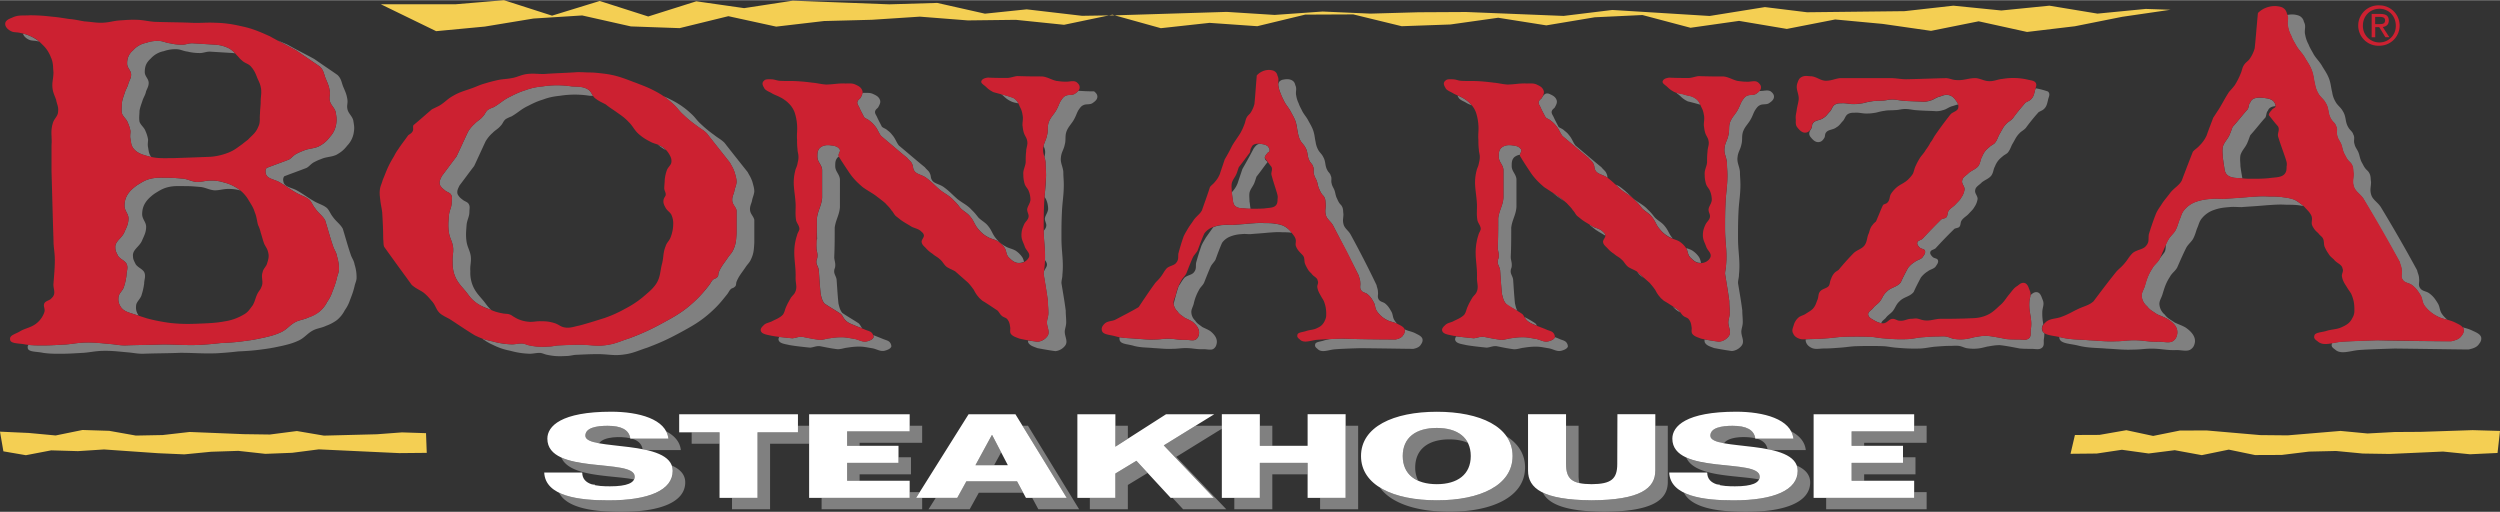 <svg xmlns="http://www.w3.org/2000/svg" width="2500" height="512" viewBox="0 0 47.885 9.799"><rect x="0" y="0" width="47.885" height="9.799" fill="#333333" stroke="none"/><path d="M4.021.985c-.076 0-.126.027-.189.027-.101 0-.151-.009-.24-.027C3.517.976 3.479.949 3.403.94a.656.656 0 0 0-.264.036.448.448 0 0 0-.252.143.307.307 0 0 0-.114.259c0 .081.075.125.075.206 0 .062-.025.099-.05.161-.012.063-.037.099-.063.161-.025.08-.05.134-.063.215 0 .071-.013.125 0 .206.025.072.088.107.114.179a.63.63 0 0 1 .05.161c0 .054-.012.099 0 .152.013.07.014.123.061.184.141.03.253.023.421.023l.718-.027c.151-.018.24-.036.366-.089.101-.045.151-.09.239-.152.05-.045.101-.072.139-.116.075-.072.125-.117.163-.206.05-.099.025-.162.037-.26 0-.089.013-.143.013-.232 0-.107.025-.179 0-.286-.013-.063-.038-.108-.063-.162a.614.614 0 0 0-.138-.241c-.051-.045-.114-.054-.164-.108-.051-.053-.103-.104-.126-.13l-.041-.005-.44-.027zM20.005 3.004c.009-.044.021-.084.009-.137a.208.208 0 0 0-.026-.071l-.005.028c-.012.069.005.122.022.18zM10.729 1.832a1.195 1.195 0 0 0-.326.072 1.59 1.59 0 0 0-.29.123c-.136.064-.19.129-.316.201a.744.744 0 0 0-.108.05c-.055.043-.055.087-.1.13-.046.057-.109.085-.154.135a.61.61 0 0 0-.136.166c-.09.194-.172.374-.217.468-.1.129-.199.266-.281.374-.027.057-.054.1-.036.165.018.043.054.072.09.101.036.036.091.043.118.079.036.05.018.101.018.158 0 .094-.045.151-.054.252-.009.122-.018.201 0 .323.018.115.072.18.082.295.008.1-.019.165-.01.265 0 .122.009.202.063.316.055.109.118.167.2.267.045.057.072.1.126.151l.015.012a.79.79 0 0 0 .198.06c.054.015.1.007.145.021.045.015.063.036.091.051.09.05.153.079.262.093.1.015.163-.014.263-.007.099 0 .163.007.253.036.072.022.108.065.181.08.109.021.19-.015.299-.036.163-.043.344-.101.479-.144a2.4 2.4 0 0 0 .398-.18c.154-.087.253-.145.371-.252.09-.079.154-.129.217-.223.082-.13.073-.23.109-.374.036-.129.018-.216.072-.346.018-.064.063-.093.09-.158a.716.716 0 0 0 .055-.273.394.394 0 0 0-.036-.172c-.027-.051-.082-.079-.109-.129-.036-.065-.054-.108-.036-.172.009-.029.027-.044.036-.072.009-.051-.027-.086-.027-.129 0-.065.009-.108.009-.166a.757.757 0 0 1 .045-.194c.027-.058.073-.086.082-.136.009-.065-.009-.108-.045-.166a.375.375 0 0 0-.055-.074.87.87 0 0 1-.155-.103c-.041-.016-.081-.026-.125-.046a.984.984 0 0 1-.244-.158c-.09-.079-.109-.151-.199-.237-.082-.086-.154-.13-.253-.202-.072-.05-.118-.079-.181-.129-.082-.043-.136-.064-.208-.122a.156.156 0 0 0-.104-.043 1.795 1.795 0 0 0-.562-.001zM19.991 4.377l.001.04c.021-.027.043-.052.049-.09.009-.05-.027-.086-.027-.144.009-.065.054-.108.063-.18a.45.45 0 0 0-.036-.179c-.008-.02-.021-.037-.033-.055a3.101 3.101 0 0 0-.008.112c-.009.187-.009.302-.009.496zM15.644 4.519l-.005.08c.005-.011.011-.021.013-.034a.164.164 0 0 0-.008-.046zM4.108 3.642c-.1-.01-.151-.045-.252-.063-.113-.01-.188-.018-.302-.018-.126 0-.214-.009-.328.018s-.176.071-.264.125c-.164.116-.239.233-.239.394 0 .098.076.151.076.241 0 .107-.038.17-.076.26-.05.125-.189.179-.176.304 0 .062.025.099.05.152.038.063.126.09.164.152.038.081 0 .144 0 .224a1.264 1.264 0 0 1-.051.222c-.025.073-.088.117-.101.18a.262.262 0 0 0 .048.21l.156.05c.164.044.277.063.454.089.253.027.403.019.643.009a2.74 2.74 0 0 0 .466-.054.971.971 0 0 0 .277-.107c.101-.054.126-.107.189-.188.051-.09.051-.152.101-.241.025-.045.051-.063.063-.107.05-.099-.013-.179.025-.287.013-.071.076-.107.088-.178.025-.081.038-.135.013-.215-.013-.062-.051-.098-.076-.161-.025-.071-.037-.125-.063-.205a.637.637 0 0 0-.051-.144c-.025-.089-.025-.152-.062-.241-.026-.089-.063-.143-.113-.224a.77.77 0 0 0-.163-.195.758.758 0 0 0-.23-.03c-.102 0-.165.028-.266.028zM33.65 8.398h-.029l-.002-.008c-.182-.041-.51-.035-.597.097.223.041.55.058.834.113-.019-.101-.088-.168-.206-.202zM24.068 3.378c-.018.05-.027.086-.045.129-.027.064-.072.108-.09.179-.009.065 0 .108 0 .166.009.051.009.08.018.13l.002.014c.03 0 .129 0 .265-.006.09-.015.181-.007.226-.065.027-.036.027-.072.027-.115.009-.044 0-.072-.009-.108-.036-.122-.082-.251-.108-.359-.009-.05.027-.093 0-.151-.009-.029-.036-.043-.054-.072a.11.11 0 0 0-.021-.022l-.002.008c-.055.063-.127.171-.209.272zM23.706 3.507c.037-.115.073-.216.091-.273.1-.172.163-.302.217-.395l.068-.09c-.052.004-.094.023-.109.069-.027.036-.018.064-.036.107-.055.065-.127.173-.208.273-.018.05-.027.086-.045.129-.027.065-.072.108-.09.18-.009.064 0 .108 0 .166l.001.005c.004-.004.009-.008.012-.013a.503.503 0 0 0 .099-.158zM19.304 8.905l-.128-.245-.134.245zM12.103 8.398h-.029l-.002-.008c-.182-.041-.51-.035-.597.097.223.041.551.058.834.113-.019-.101-.088-.168-.206-.202zM22.874 5.204c.027-.107.054-.237.081-.338.019-.058.036-.101.055-.158.027-.064.054-.101.09-.166.072-.1.12-.173.144-.198l-.012.004a.346.346 0 0 0-.163.122 4.819 4.819 0 0 0-.127.324c-.027.05-.063.079-.09.129a5.962 5.962 0 0 0-.126.309c-.027.058-.072.086-.1.144a.723.723 0 0 0-.048.097c.044-.056.062-.106.115-.163.063-.048.144-.048.181-.106zM41.401 4.891a.13.13 0 0 0 .037-.033c.053-.06.044-.113.047-.176-.011.028-.045.107-.084.209zM45.683.386c0-.056-.05-.066-.098-.066h-.092v.139h.081c.058-.001.109-.005.109-.073zM27.107 8.951c0 .097.021.18.057.251a.878.878 0 0 0 .357.068c.396 0 .65-.186.65-.539a.548.548 0 0 0-.057-.252.863.863 0 0 0-.354-.067c-.399 0-.653.186-.653.539zM43.442 2.112c-.038.045-.025.081-.05.135-.076.08-.177.214-.29.339-.025.063-.038.107-.063.161-.038.081-.101.134-.126.224-.013.081 0 .134 0 .206.012.099.03.187.039.235.069.008.118.008.19.008.113 0 .189 0 .302-.009.126-.019.252-.009.315-.081.038-.045.038-.089.038-.143.013-.053 0-.089-.013-.134-.05-.152-.113-.313-.151-.448-.012-.062.038-.116 0-.188a3.632 3.632 0 0 1-.176-.215c0-.045.038-.071.063-.107.025-.026.063-.035.063-.053l.001-.013c-.068.006-.123.029-.142.083zM20 5.16a.18.18 0 0 0 .049-.063c.017-.048-.006-.083-.033-.12A1.485 1.485 0 0 1 20 5.16z" fill="none"/><path d="M45.576.808a.312.312 0 0 0 .313-.323.312.312 0 0 0-.313-.322.313.313 0 0 0-.317.322c0 .186.139.323.317.323zm-.15-.546h.17c.106 0 .158.039.158.127 0 .08-.05.115-.116.123l.127.196h-.076l-.118-.193h-.078v.193h-.068V.262z" fill="none"/><path d="M12.072 8.39c-.025-.162-.17-.238-.434-.238-.208 0-.426.036-.426.19 0 .075.105.116.263.145.087-.132.415-.137.597-.097zM11.392 9.266h-.074c.024.009.05.017.078.022-.001-.008-.004-.014-.004-.022z" fill="gray"/><path d="M12.868 8.913a.303.303 0 0 1 .018.102c0 .368-.453.565-1.229.565-.337 0-.705-.028-.95-.149.154.311.705.369 1.189.369.776 0 1.229-.197 1.229-.565 0-.153-.103-.254-.257-.322zM12.103 8.398c.118.034.187.1.206.202l.08.017h.652c-.017-.161-.125-.279-.283-.36a.363.363 0 0 1 .043.141h-.698z" fill="gray"/><path d="M10.752 8.76c.159.375.971.336 1.392.419a.128.128 0 0 0 .014-.055c-.001-.268-.933-.149-1.406-.364zM15.284 8.15v.127h-.774v1.255h-.489v.219h.729V8.496h.748V8.15zM13.248 8.277h.534v.219h-.534zM17.615 9.423h-.191v.109h-1.687v.219h1.926v-.219h-.117zM16.226 8.259v.276h.239v-.057h1.198V8.15h-.239v.109zM16.226 8.862v.342h.239v-.122h.984v-.328h-.239v.108zM18.509 9.215l-.175.317h-.411l-.138.219h.788l.175-.317h.849l-.118-.219zM19.176 8.66l-.171-.329h-.008l-.313.574h.358zM19.584 8.15l.847 1.382h-.66l.118.219h.781l-.981-1.601zM21.603 8.398V8.15h-.239v.402zM21.364 9.066v.466h-.489v.219h.728v-.466l.379-.23-.215-.233zM22.902 8.15l-.611.377.959 1.005h-.791l.203.219h.827l-.959-1.004.873-.539V8.15zM24.131 8.15h.239v.385h-.239zM24.131 8.862v.67h-.489v.219h.728v-.669h.676v-.22zM25.774 9.532h-.489v.219h.729V8.15h-.24zM28.852 8.35c.077.109.12.236.12.381 0 .561-.622.848-1.45.848-.448 0-.833-.084-1.095-.249.218.31.718.468 1.334.468.829 0 1.45-.288 1.45-.848 0-.259-.134-.459-.359-.6z" fill="gray"/><path d="M27.107 8.951c0-.353.253-.539.653-.539.137 0 .256.023.354.067-.095-.188-.306-.286-.593-.286-.4 0-.653.185-.653.538 0 .23.109.388.296.471a.547.547 0 0 1-.057-.251zM31.706 9.01c0 .34-.288.562-1.219.569-.448-.003-.746-.057-.935-.148.109.224.442.362 1.174.368.931-.007 1.219-.229 1.219-.57V8.15h-.239v.86z" fill="gray"/><path d="M30.252 9.249a.636.636 0 0 1-.016-.147V8.15h-.24v.732c0 .217.065.326.256.367zM34.415 8.913a.303.303 0 0 1 .018.102c0 .368-.453.565-1.229.565-.337 0-.705-.028-.951-.149.154.311.705.369 1.19.369.775 0 1.229-.197 1.229-.565 0-.153-.103-.254-.257-.322zM33.65 8.398c.118.034.187.1.206.202l.079.017h.653c-.017-.161-.125-.279-.283-.361.022.043.038.09.043.142h-.698zM33.619 8.39c-.025-.162-.17-.238-.434-.238-.208 0-.426.036-.426.19 0 .075.105.116.263.145.087-.132.416-.137.597-.097z" fill="gray"/><path d="M32.939 9.266h-.074c.024.009.05.017.078.022-.001-.008-.004-.014-.004-.022zM32.299 8.76c.16.375.971.336 1.392.419a.128.128 0 0 0 .014-.055c0-.268-.933-.149-1.406-.364zM35.466 8.862v.342h.24v-.122h.983v-.328h-.239v.108zM36.664 8.259h-1.198v.276h.24v-.057h1.197V8.15h-.239zM34.978 9.532v.219h1.925v-.328h-.239v.109z" fill="gray"/><path d="M12.885 9.015c0-.618-1.673-.373-1.673-.673 0-.155.219-.19.426-.19.263 0 .408.076.434.238l.002.008h.728c-.039-.376-.571-.516-1.095-.516-.962 0-1.223.278-1.223.516 0 .701 1.673.367 1.673.726 0 .12-.143.187-.473.187-.235 0-.532-.018-.532-.264h-.728c.021.457.671.533 1.232.533.776 0 1.229-.197 1.229-.565zM14.51 8.277h.774v-.346h-2.275v.346h.773v1.255h.728zM17.424 9.204h-1.198v-.342h.984v-.327h-.984v-.276h1.198v-.328h-1.926v1.601h1.926zM19.45 7.931h-.898l-1.005 1.601h.788l.175-.317h.97l.171.317h.781l-.982-1.601zm-.453.4h.008l.299.575h-.62l.313-.575zM22.291 8.527l.966-.596h-.923l-.97.621v-.621h-.728v1.601h.728v-.466l.403-.244.656.71h.827zM25.774 7.93h-.728v.605h-.915V7.93h-.728v1.602h.728v-.67h.915v.67h.728zM28.972 8.731c0-.561-.622-.848-1.45-.848-.832 0-1.453.288-1.453.848s.621.848 1.453.848c.828.001 1.45-.287 1.45-.848zm-2.104 0c0-.354.253-.538.653-.538.396 0 .65.185.65.538 0 .353-.254.539-.65.539-.399 0-.653-.186-.653-.539zM31.706 9.01V7.93h-.726l-.003.952c0 .289-.115.385-.49.388-.376-.002-.491-.099-.491-.388V7.93h-.728v1.08c0 .34.285.562 1.218.569.932-.006 1.22-.228 1.22-.569zM34.433 9.015c0-.619-1.673-.373-1.673-.673 0-.155.219-.19.426-.19.263 0 .408.076.434.238l.002.008h.728c-.04-.376-.571-.516-1.095-.516-.962 0-1.223.278-1.223.516 0 .701 1.673.367 1.673.726 0 .12-.143.187-.473.187-.236 0-.532-.018-.532-.264h-.728c.021.457.671.533 1.232.533.775 0 1.229-.197 1.229-.565zM35.466 8.259h1.198v-.328h-1.926v1.601h1.926v-.328h-1.198v-.342h.984v-.327h-.984z" fill="#fff"/><path fill="#f4cf53" d="M7.7 8.278l-.482.036-1.013.026-.518-.088-.518.067-.502-.007-1.035-.042-.516.059-.513.01-.512-.091-.511-.016-.514.105-.515-.048L0 8.264l.065.377.431.074.485-.093.513.015.499-.032 1.036.072.502.022.512-.05.523-.017.517.057.513-.02.511-.066 1.54.072.527-.005-.014-.377zM47.361 8.235l-.996.033-.499.003-.518.028-.517-.049-1.014.085-.523-.005-1.03-.089-.512.002-.511.103-.513-.11-.516.09-.469.002-.084.36.502-.005.482-.072.513.071.499-.063.518.095.517-.106.502.104.512-.002.523-.064.517-.012.513.049.512.008 1.024-.046.516.052.529-.025.047-.422zM9.286.505l.933-.154.932-.059.933.21.933.033.934-.229.916.2.916-.107.917-.024.918-.06.92.072.92-.011.923.095.86-.18-.515.008-1.061-.124-.799.083-.914-.206-.918.027-1.848-.07-.933.143-.916-.131-.921.291-.929-.297-.913.281L9.653 0l-.929.078H7.295l1.059.515zM23.167.434l.915.064L25 .276l.921-.004.927.226.932-.033.916-.129.922.146.928-.155.913-.043.921.244.93-.132.915.154.926-.181.911.085.925.133.912-.183.927.204.916-.109.906-.181.926-.135L41.1.167l-.924.09-.922-.152-.92.092-.919-.092-.935.105-1.868.021-.807-.099-1.058.17-1.865-.115-.933.114-1.866-.075-.916.005-.917.026-.917-.04-.918.065-.919-.058-2.145.066.884.246zM21.307.277l-.066.014.11-.001z"/><path d="M45.494.516h.078l.118.193h.076l-.127-.196c.066-.008.116-.043.116-.123 0-.089-.052-.127-.158-.127h-.17V.71h.068V.516zm0-.197h.092c.047 0 .098.011.098.066 0 .068-.051.073-.109.073h-.081V.319z" fill="#cc2131"/><path d="M45.576.872a.386.386 0 1 0 0-.773.387.387 0 1 0 0 .773zm0-.708c.175 0 .313.137.313.322a.312.312 0 0 1-.313.323.314.314 0 0 1-.317-.323c0-.185.139-.322.317-.322z" fill="#cc2131"/><path d="M10.847 6.815c.063 0 .108-.015.172-.022.163-.007.271-.014.435-.014.19 0 .308.036.498.007.172-.021.281-.079.443-.13.245-.093.389-.158.616-.28.253-.137.407-.223.606-.402.136-.123.199-.201.308-.338.036-.043.045-.086.09-.115.018-.007.045-.015.054-.029.036-.021.027-.057.036-.093.045-.115.1-.173.172-.28.036-.058.082-.094.108-.158.055-.115.055-.194.063-.316v-.439c-.018-.072-.072-.108-.081-.18-.009-.071.018-.115.036-.179.009-.065.036-.108.045-.18 0-.071-.018-.115-.036-.187-.036-.101-.054-.115-.091-.187-.199-.251-.371-.467-.443-.561-.063-.064-.127-.093-.199-.151a2.184 2.184 0 0 1-.253-.208c-.082-.072-.108-.129-.19-.201a1.526 1.526 0 0 0-.371-.259 1.596 1.596 0 0 0-.16-.074c.064.043.123.09.192.153.081.072.108.129.19.201.09.086.154.137.253.209.072.057.136.086.199.15.072.094.244.309.443.562.036.071.054.086.09.187.018.071.036.115.036.187-.009.072-.036.115-.045.18-.018.065-.045.108-.037.18.009.072.063.108.082.179v.439c-.008.12-.008.199-.062.314-.027.064-.072.1-.109.158-.072.107-.126.165-.172.28-.009.036 0 .072-.036.093-.009.015-.036.021-.054.029-.045.028-.055.072-.091.115a2.319 2.319 0 0 1-.308.338c-.199.18-.353.266-.606.402a4.385 4.385 0 0 1-.615.28c-.163.051-.271.108-.443.13-.19.028-.308-.007-.498-.007-.163 0-.271.007-.434.014-.063.007-.109.021-.172.021a1.187 1.187 0 0 1-.361-.021c-.046-.007-.082-.028-.127-.036-.083-.006-.137.016-.219.016a1.57 1.57 0 0 1-.371-.058 1.335 1.335 0 0 1-.199-.056c.061.043.119.083.204.121.117.057.199.087.335.115.136.036.227.051.371.058.082 0 .136-.021.217-.015.045.008.082.029.126.036.136.029.227.029.363.022z" fill="gray"/><path d="M12.604 2.77a.97.97 0 0 0 .155.103.417.417 0 0 0-.155-.103zM9.398 5.923c-.054-.05-.081-.093-.126-.151-.082-.1-.145-.158-.199-.266a.647.647 0 0 1-.064-.317c-.009-.1.018-.165.01-.265-.009-.115-.063-.18-.082-.295-.018-.122-.009-.201 0-.323.009-.101.054-.158.054-.252 0-.058.018-.108-.018-.158-.027-.037-.081-.044-.118-.08a.265.265 0 0 1-.09-.101c-.018-.064.009-.107.036-.165.082-.108.181-.244.281-.374.045-.094.126-.273.217-.468a.625.625 0 0 1 .136-.166c.045-.05.109-.079.154-.136.045-.043.045-.086.1-.13a.744.744 0 0 1 .108-.05c.126-.072.181-.137.316-.201.1-.051.172-.087.29-.123.117-.043.199-.058.326-.072a1.82 1.82 0 0 1 .561 0l.07.003c-.033-.048-.048-.099-.111-.132-.09-.05-.181-.043-.298-.05a1.82 1.82 0 0 0-.561 0 1.195 1.195 0 0 0-.326.072c-.118.037-.19.073-.29.123-.136.065-.19.129-.317.202a.625.625 0 0 0-.109.05c-.054.043-.054.086-.1.129-.044.058-.107.086-.153.137a.598.598 0 0 0-.135.165c-.091.195-.172.374-.218.468-.1.129-.199.266-.28.373-.027.058-.054.102-.036.166.018.043.054.072.09.101.036.036.09.043.118.079.036.05.018.101.018.158 0 .093-.045.15-.054.252-.009.122-.018.201 0 .323.018.115.072.18.082.295.008.101-.019.165-.01.266 0 .122.009.202.063.316.054.108.118.166.199.266.045.057.072.101.126.151.1.094.19.129.326.18l.028.012-.014-.012zM20.394 2.767c.027-.093 0-.166.036-.259.037-.093.1-.144.145-.23.036-.064.045-.107.081-.172.027-.036.045-.072.091-.094.054-.029.117-.007.172-.036.054-.036.1-.072.1-.129 0-.043-.027-.072-.063-.101-.136 0-.25-.007-.302-.012a.29.29 0 0 1-.074.062c-.054.029-.118.007-.172.036-.045.021-.063.058-.09.094-.036.064-.045.107-.082.172-.045.086-.108.136-.145.23s-.009.165-.036.259c-.016.083-.052.134-.067.209a.208.208 0 0 1 .026.071c.012.053 0 .093-.009.137a.45.45 0 0 1 .022.108c0 .093.009.15.009.244 0 .161-.017.272-.029.413a.259.259 0 0 1 .033.055.45.45 0 0 1 .036.179c-.009.072-.054.115-.063.18 0 .058.036.094.027.144-.006.038-.027.063-.049.09.003.213.032.359.024.56.027.038.05.072.033.12-.019.046-.059.083-.059.144.018.122.055.316.082.524 0 .086.009.137.009.224 0 .064-.018.101-.027.165-.009.115.081.209-.009.302a.26.26 0 0 1-.17.086l-.184-.024c0 .015.001.029.008.045.036.058.1.072.172.101.108.021.235.043.344.058a.266.266 0 0 0 .172-.087c.091-.093 0-.187.009-.302.009-.064.027-.101.027-.166 0-.086-.009-.136-.009-.223-.027-.208-.063-.403-.082-.525 0-.058.018-.101.018-.158.027-.273-.018-.432-.018-.705 0-.194 0-.309.009-.497.009-.201.036-.323.036-.524 0-.094-.009-.151-.009-.245-.009-.108-.063-.179-.045-.288.009-.092.054-.142.072-.235zM15.042 1.919a.945.945 0 0 0-.033-.022c.01.008.02.016.033.022zM16.082 2.853c-.036-.05-.091-.065-.163-.072-.082-.015-.163 0-.217.05-.045.051-.045.101-.045.166 0 .101.082.15.091.251v.532c-.009.151-.082.244-.1.396 0 .285.001.357.004.389-.002.013-.008.022-.013.034a.906.906 0 0 0 0 .138c0 .065.027.108.018.18 0 .029-.018.05-.018.079-.009.065.037.108.045.173.009.115.018.288.036.46.018.072.027.123.072.18.118.079.245.151.317.202.036.036.045.079.082.115.054.058.126.079.208.115l.114.044c-.022-.031-.035-.064-.064-.094-.072-.05-.199-.122-.316-.201-.045-.058-.055-.108-.073-.18-.018-.172-.027-.345-.036-.46-.009-.064-.054-.107-.045-.172 0-.029.018-.05.018-.079.009-.072-.018-.115-.018-.18.009-.194.009-.403.009-.561.018-.151.09-.244.1-.395V3.43c-.009-.1-.09-.15-.09-.251 0-.064 0-.115.045-.166.008-.007.018-.012.026-.018l-.004-.011c-.01-.052.044-.088.017-.131zM16.426 1.939c-.018.043.018.079.036.123s.054.108.09.18c.027.029.073.036.109.072a.465.465 0 0 1 .09.087c.063.071.072.129.126.201.181.151.371.316.498.417.036.05.082.071.1.129.018.036.009.065.027.101.036.086.145.086.235.151.109.079.163.144.263.23.1.08.19.115.271.208.054.05.082.086.126.144.063.065.136.093.19.166.072.086.081.158.153.237.055.064.1.107.181.151.063.036.127.043.19.079a.449.449 0 0 1 .127.122c.045.065.027.137.09.195.054.05.1.1.19.1a.23.23 0 0 0 .096-.022c-.008-.031-.016-.062-.037-.092a.458.458 0 0 0-.126-.122c-.063-.036-.127-.043-.19-.08a.547.547 0 0 1-.181-.15c-.071-.081-.08-.153-.152-.239-.054-.072-.126-.101-.189-.166-.045-.057-.073-.093-.127-.144-.082-.093-.173-.129-.272-.207-.1-.087-.154-.151-.263-.23-.09-.065-.199-.065-.235-.151-.018-.035-.009-.064-.027-.1-.018-.058-.063-.079-.1-.129-.126-.101-.317-.266-.498-.417-.055-.072-.063-.129-.127-.202a.396.396 0 0 0-.09-.088c-.037-.036-.082-.043-.109-.071-.036-.072-.072-.137-.09-.18s-.054-.079-.036-.123c.009-.028.036-.043.054-.064.027-.05.054-.094.036-.144-.018-.051-.054-.079-.118-.108-.073-.039-.133-.025-.217-.028a.262.262 0 0 1-.041.1c-.017.021-.044.036-.053.064zM16.606 6.534c-.09.022-.154-.036-.253-.05-.091-.014-.145-.029-.235-.029-.082 0-.145.007-.235.021-.063.007-.109.029-.181.029-.126-.015-.253-.043-.334-.058-.073-.007-.118.021-.19.028l-.25-.025a.084.084 0 0 0-.017.047c.009.079.118.086.208.108.117.021.262.036.398.05.072-.007.117-.036.189-.028.082.015.208.043.335.058.072 0 .118-.021.181-.029.09-.014.154-.021.235-.021.09 0 .145.015.235.029.1.014.163.071.253.05.055-.015.11-.036.128-.079a.126.126 0 0 0-.027-.079c-.027-.036-.073-.043-.127-.065a25.702 25.702 0 0 1-.192-.077.14.14 0 0 1 .006.041c-.018.044-.072.065-.127.079zM19.403 1.868a3.706 3.706 0 0 0-.227-.07c.016.013.034.026.05.041a.482.482 0 0 0 .145.101c.045.021.089.026.134.036a.225.225 0 0 0-.102-.108zM24.489 1.652c.009.05.019.086.045.144.019.058.045.101.072.158.037.064.073.101.109.165.037.072.072.123.1.202.027.08.027.136.045.216.009.05.018.094.045.144.027.058.073.086.1.144.055.093.027.166.082.259.018.036.054.058.063.101.027.05 0 .094.019.151.009.05.036.079.054.129.018.05.018.094.045.151.018.036.027.064.054.101.018.021.036.036.045.058.027.05.018.086.027.144 0 .072-.018.115 0 .188.018.086.09.122.136.201.398.77.453.884.498.97.009.05.027.08.027.129.009.058-.018.101.019.151.026.042.08.042.116.07.063.05.091.1.127.166.027.057.018.101.054.158a.501.501 0 0 0 .181.165c.067.04.135.044.209.079a.398.398 0 0 1-.051-.064c-.036-.058-.027-.101-.054-.158-.037-.064-.063-.115-.127-.166-.036-.029-.09-.029-.118-.072-.036-.051-.009-.094-.018-.151 0-.05-.018-.08-.027-.129a20.007 20.007 0 0 0-.498-.971c-.045-.079-.118-.115-.136-.202-.018-.072 0-.115 0-.187-.009-.058 0-.094-.027-.144-.009-.021-.027-.036-.045-.058-.027-.036-.036-.064-.054-.101-.027-.058-.027-.101-.045-.151s-.045-.079-.054-.13c-.018-.057.009-.1-.018-.151-.009-.043-.045-.064-.063-.101-.054-.094-.027-.165-.082-.259-.027-.058-.072-.086-.1-.144a.437.437 0 0 1-.045-.144c-.018-.079-.018-.136-.045-.215-.027-.079-.063-.13-.1-.202-.036-.065-.072-.101-.108-.166-.027-.058-.055-.101-.073-.158a.504.504 0 0 1-.045-.144c-.018-.079.018-.129-.018-.201-.009-.043-.027-.079-.082-.101-.054-.021-.109-.014-.172 0-.056.023-.081.062-.067.126zM27.073 6.678c.063-.014.118-.035.145-.086.027-.036.036-.072.027-.108-.019-.05-.073-.072-.127-.1-.077-.041-.145-.045-.213-.08.009.036 0 .072-.027.108-.027.05-.082.072-.145.086-.371 0-.787-.007-1.014-.015-.101 0-.167.004-.25.009-.036.008-.075.014-.116.028-.063.022-.163.022-.163.079-.009.036.018.057.045.079.082.087.217.015.344.008.09-.008.271-.015.479-.021.545.006.888.013 1.015.013zM23.951 3.982c-.009-.05-.009-.079-.018-.13 0-.057-.009-.1 0-.166.018-.071.063-.115.09-.179.018-.043.027-.08.045-.129.082-.101.154-.209.208-.273l.002-.008c-.025-.024-.052-.045-.052-.078 0-.036.027-.058.045-.086.018-.022.045-.029.045-.043.009-.036-.009-.058-.027-.086-.036-.036-.082-.043-.136-.051-.067-.011-.104.039-.14.087-.1.193-.172.316-.217.395-.018.058-.054.159-.091.273a.5.5 0 0 1-.1.158c-.003.005-.008.009-.012.013.008.046.008.076.017.124.009.058.009.115.063.151.055.036.118.029.181.036a.854.854 0 0 0 .097.006v-.014zM24.58 4.32a.55.55 0 0 0-.145-.036c-.073-.014-.127-.014-.208-.014-.1-.007-.163 0-.271.007-.136.014-.271.021-.344.029-.072 0-.108-.007-.172 0a.644.644 0 0 0-.196.039c-.024.025-.072.097-.144.197-.037.065-.063.101-.09.166a4.592 4.592 0 0 0-.1.323c-.009.065.009.115-.036.173-.037.058-.118.058-.182.107-.053.057-.071.106-.115.163-.035.099-.07.233-.097.341a.228.228 0 0 0 .073.144c.036.058.081.079.136.122.054.029.099.043.153.079.077.061.151.151.118.259a.132.132 0 0 1-.045.072c-.045.043-.127.015-.199.015-.136.007-.208-.022-.344-.022-.091 0-.154.015-.245.015-.145.007-.226-.007-.371-.015-.118-.012-.208-.01-.31-.029a.088.088 0 0 0-.002.043c.009.093.154.086.271.122.136.036.235.029.38.043.145.007.226.021.371.014.091 0 .154-.014.245-.014.136 0 .208.028.344.021.072 0 .154.028.199-.015a.127.127 0 0 0 .045-.072c.035-.109-.04-.198-.117-.259-.055-.036-.1-.05-.154-.079-.054-.043-.1-.065-.136-.123a.23.23 0 0 1-.072-.144c-.009-.065.027-.108.045-.18a.918.918 0 0 1 .099-.259c.027-.058.073-.086.1-.144.045-.115.091-.23.127-.31.027-.051.063-.079.091-.129.036-.101.081-.223.126-.324a.353.353 0 0 1 .163-.122.653.653 0 0 1 .208-.043c.063-.008.1 0 .172 0 .072-.008.208-.015.344-.029.108-.007.171-.014.271-.007.068 0 .118.001.175.009a.434.434 0 0 0-.161-.134zM29.657 6.534c-.091.022-.154-.036-.253-.05-.091-.014-.145-.029-.235-.029-.082 0-.145.007-.235.021-.063.007-.108.029-.181.029-.126-.015-.253-.043-.335-.058-.072-.007-.118.021-.19.028l-.335-.035a.094.094 0 0 0-.022.057c.009.079.118.086.208.108.118.021.263.036.398.05.072-.007.118-.036.19-.028.08.016.207.044.333.059.072 0 .118-.021.181-.029.091-.014.154-.021.235-.021.091 0 .145.015.235.029.1.014.163.071.253.05.055-.015.109-.036.127-.079a.126.126 0 0 0-.027-.079c-.027-.036-.072-.043-.127-.065-.034-.016-.064-.027-.095-.039v.003c-.017.043-.071.064-.125.078zM27.982 1.854a.642.642 0 0 0-.066-.03c.004.01.01.021.016.03.018.05.081.072.136.101.041.027.081.042.122.06l-.027-.031a.58.58 0 0 0-.181-.13zM31.362 5.208a.34.34 0 0 0 .123.11l-.027-.021c-.033-.031-.06-.058-.096-.089zM32.571 5.031l.011-.001c-.011-.038-.017-.077-.042-.114a.462.462 0 0 0-.127-.122c-.039-.022-.077-.034-.116-.047.037.062.025.129.085.184.053.05.098.1.189.1zM32.453 1.868c-.055-.036-.109-.036-.181-.058-.056-.02-.112-.022-.168-.043.018.023.054.044.082.071a.482.482 0 0 0 .145.101c.126.029.207.056.237.062a.242.242 0 0 0-.115-.133zM31.322 3.838c.054.05.082.086.127.144.063.065.135.093.19.166.072.086.081.158.153.237a.584.584 0 0 0 .25.181l-.001-.001c-.072-.079-.081-.151-.154-.237-.054-.072-.126-.101-.19-.166-.045-.057-.072-.093-.127-.144-.081-.093-.172-.129-.271-.208-.1-.087-.154-.151-.263-.23a.483.483 0 0 0-.095-.05c.033.031.067.063.109.1.1.079.19.114.272.208zM32.044 5.869a.41.41 0 0 0 .139.11.286.286 0 0 0-.028-.035c-.037-.034-.074-.051-.111-.075zM33.354 2.767c.027-.093 0-.166.036-.259s.1-.144.145-.23c.037-.064.045-.107.082-.172.027-.036.045-.072.091-.094.054-.029.118-.007.171-.036.055-.036.1-.072.1-.129 0-.043-.027-.072-.063-.101-.064-.036-.136-.002-.216-.008a.343.343 0 0 1-.07.058c-.055.029-.118.007-.172.036-.045.021-.063.058-.09.094-.036.064-.045.107-.082.172-.045.086-.108.136-.145.23-.036.094-.009.165-.036.259-.018.094-.063.144-.072.237-.018.108.036.18.045.288 0 .093.009.15.009.244 0 .201-.027.323-.036.524-.009.188-.009.302-.009.496 0 .273.045.432.018.705 0 .058-.018.101-.018.158.018.122.054.316.081.524 0 .086.009.137.009.224 0 .064-.019.101-.027.165-.009.115.082.209-.009.302a.263.263 0 0 1-.172.086 4.508 4.508 0 0 1-.275-.043c-.001.021-.002.042.008.064.036.058.099.072.172.101.108.021.235.043.344.058a.269.269 0 0 0 .172-.087c.09-.093 0-.187.009-.302.009-.064.027-.101.027-.166 0-.086-.009-.136-.009-.223-.027-.208-.063-.403-.082-.525 0-.058.018-.101.018-.158.027-.273-.018-.432-.018-.705 0-.194 0-.309.009-.497.009-.201.037-.323.037-.524 0-.094-.009-.151-.009-.245-.009-.108-.063-.179-.045-.288.008-.09.053-.14.072-.233zM29.442 6.237a.226.226 0 0 0-.035-.048 1.812 1.812 0 0 0-.208-.121c.011.02.022.039.04.056.054.057.124.079.203.113zM29.132 2.853c-.036-.05-.09-.065-.163-.072-.082-.015-.163 0-.217.05-.045.051-.045.101-.045.166 0 .101.082.15.09.251v.532c-.009.151-.082.244-.1.396 0 .158 0 .367-.009.561 0 .065.027.108.018.18 0 .029-.018.05-.018.079-.009.065.036.108.045.173.009.115.018.288.036.46.019.072.027.123.073.18.054.064.118.079.199.129l.023.011c-.024-.042-.033-.085-.046-.14-.018-.173-.027-.346-.036-.461-.009-.064-.055-.107-.045-.172 0-.029.018-.05.018-.079.009-.072-.018-.115-.018-.18.009-.194.009-.403.009-.561.018-.151.09-.244.1-.395v-.533c-.009-.1-.091-.15-.091-.251 0-.064 0-.115.045-.166a.217.217 0 0 1 .113-.051c.007-.039.042-.07.019-.107zM29.748 3.69c.062.059.146.116.22.162-.091-.068-.168-.128-.22-.162zM30.743 4.485c-.009-.029-.037-.043-.054-.064-.054-.044-.109-.051-.172-.08l-.075-.047.016.019.099.079c.073.051.147.089.191.118a.059.059 0 0 0-.005-.025zM29.476 1.939c-.018.043.019.079.036.123.018.043.054.108.091.18.027.029.072.036.108.072a.465.465 0 0 1 .09.087c.063.071.073.129.127.201.181.151.371.316.498.417.036.05.082.071.1.129.018.036.009.065.027.101.036.086.145.086.235.151l.004.003c-.006-.024-.004-.048-.018-.075-.019-.058-.063-.079-.1-.129-.127-.101-.317-.266-.498-.417-.054-.072-.063-.129-.126-.202-.027-.036-.055-.057-.09-.086-.036-.036-.082-.043-.109-.071-.036-.072-.072-.137-.09-.18-.019-.043-.054-.079-.036-.123.009-.028.036-.043.054-.064.027-.05.054-.094.036-.144-.018-.051-.054-.079-.118-.108-.079-.042-.124-.008-.167.072-.018.02-.045.035-.054.063zM38.887 1.911c-.027.021-.054.028-.09.05-.1.115-.19.224-.244.303-.045.05-.091.064-.127.107-.063.064-.082.122-.127.194-.036.065-.045.122-.099.18-.037.028-.072.043-.1.072-.072.057-.1.1-.136.18-.036.064-.027.115-.072.18-.045.057-.118.079-.181.129-.045.05-.118.079-.127.144-.018.064.045.107.045.172a.354.354 0 0 1-.063.158c-.027.051-.064.079-.109.129-.045.051-.1.072-.136.129-.027.043-.009.101-.054.13-.027.014-.054.014-.082.028a9.85 9.85 0 0 0-.362.374c-.035.03-.09.03-.098.074-.009.035.018.064.045.093.027.029.082.022.1.058.018.05-.018.086-.045.129-.036.043-.099.05-.145.086a.481.481 0 0 0-.136.122c-.045.087-.1.188-.136.273-.073.093-.19.093-.272.18-.072.064-.081.13-.136.194-.045.05-.09.072-.126.123-.027.036-.082.057-.091.108 0 .064.063.093.127.129.042.022.079.04.124.047.011-.047.062-.069.089-.104.036-.05.082-.071.127-.122.054-.064.063-.129.135-.194.082-.086.199-.086.271-.179.037-.087.091-.187.136-.274a.495.495 0 0 1 .136-.122c.045-.036.108-.043.145-.086.027-.043.063-.079.045-.129-.019-.036-.072-.029-.1-.058s-.054-.058-.045-.093c.009-.043.063-.043.1-.072a9.14 9.14 0 0 1 .362-.374c.027-.014.055-.014.082-.028.045-.029.027-.086.054-.129.037-.058.091-.08.136-.129.045-.051.082-.079.109-.129a.357.357 0 0 0 .063-.159c0-.064-.063-.107-.045-.172.009-.064.081-.093.126-.144.063-.05.136-.071.181-.129.045-.065.036-.115.072-.18a.404.404 0 0 1 .136-.18c.027-.029.063-.043.1-.072.054-.058.063-.115.1-.18.045-.072.063-.129.127-.194.036-.043.081-.058.126-.107a3.82 3.82 0 0 1 .245-.302c.036-.022.063-.029.09-.05.063-.05.072-.108.09-.18.009-.058.054-.115 0-.166a1.512 1.512 0 0 0-.236-.062c-.03.086-.027.163-.104.224zM39.138 6.209a1.073 1.073 0 0 1-.02-.229c0-.093.045-.151.009-.237-.027-.064-.045-.158-.136-.151-.045.007-.072.036-.099.057-.004.047-.022.092-.022.151-.009.194.063.316.027.511-.009.064.018.129-.045.172-.054.036-.118.015-.19.015-.081 0-.145 0-.226-.007-.109-.021-.253-.05-.38-.064-.1 0-.154.014-.244.028-.063.015-.109.029-.172.036a.823.823 0 0 1-.227-.007c-.054-.014-.09-.036-.145-.043-.063-.007-.1 0-.163 0-.1 0-.172.007-.271.014-.108.007-.181.029-.29.036-.181.007-.29 0-.47-.015-.091-.007-.146-.021-.227-.028a7.711 7.711 0 0 0-.57 0c-.108.007-.181.021-.29.028-.181.015-.334.015-.401.021-.006.061.036.132.125.167.072.028.145.007.226.007.118 0 .181-.007.299-.015.108-.007.181-.021.29-.028.199-.007.416-.007.57 0 .082.007.136.021.227.028.181.015.29.021.47.015.109-.007.181-.028.29-.036.1-.007.172-.014.271-.014.064 0 .1-.007.164 0 .054.007.09.029.145.043a.817.817 0 0 0 .226.007c.063-.007.109-.021.172-.036.09-.014.145-.028.245-.028.127.014.271.043.38.064.082.007.145.007.227.007.072 0 .136.021.19-.014.063-.043.036-.108.045-.173a.585.585 0 0 0 .009-.115c-.059-.038-.058-.115-.019-.167zM37.322 1.817c-.073-.015-.126.021-.19.036-.063.021-.1.058-.163.072a.417.417 0 0 1-.136.021c-.081-.008-.244-.008-.398-.021-.072-.008-.117-.022-.19-.022-.081 0-.126.022-.199.022-.082.007-.136 0-.199.014-.063.008-.108.021-.172.036-.055.008-.091.015-.145.015-.1.007-.163-.021-.253-.015-.036 0-.072 0-.108.015-.073.028-.073.094-.118.144-.045.043-.063.086-.126.123-.063.05-.154.036-.199.1-.027.036-.009.072-.036.108-.026.042-.056.093-.014.151.045.058.1.115.172.1.045-.007.072-.042.09-.071.027-.036.009-.072.036-.108.045-.065.136-.05.199-.101.063-.035.082-.079.126-.122.045-.05.045-.115.118-.144.037-.015.073-.015.109-.015.09-.007.154.021.253.015.055 0 .091-.007.146-.015.063-.014.108-.029.171-.036.063-.014.118-.007.199-.014.073 0 .118-.021.199-.021.072 0 .118.014.19.021.153.014.316.014.398.021.054 0 .09-.007.136-.021.063-.015.1-.051.163-.072.043-.01.083-.029.126-.036a.29.29 0 0 0-.04-.071c-.036-.051-.073-.094-.145-.109zM2.609 5.833c.013-.063.076-.107.101-.18.025-.08.038-.133.051-.223 0-.08.038-.143 0-.224-.038-.062-.126-.089-.164-.152-.025-.053-.05-.089-.05-.152-.013-.125.125-.178.176-.303.038-.09.076-.152.076-.26 0-.09-.076-.144-.076-.241 0-.161.076-.277.239-.394.088-.054.151-.099.265-.125s.202-.018.328-.018c.114 0 .189.009.302.018.101.018.151.054.252.063.101 0 .164-.027.265-.027.092 0 .153.008.23.03-.02-.016-.04-.032-.064-.047-.076-.044-.138-.08-.252-.107a.765.765 0 0 0-.252-.036c-.101 0-.164.027-.265.027-.101-.009-.151-.045-.251-.063-.114-.009-.19-.018-.303-.018-.126 0-.214-.009-.328.018-.113.026-.176.072-.264.125-.164.116-.24.232-.24.393 0 .099.076.152.076.242 0 .107-.038.17-.076.259-.05.125-.189.179-.176.304 0 .062.025.098.05.152.038.062.126.089.164.152.038.08 0 .143 0 .224-.012.09-.025.143-.05.224-.025.071-.088.116-.101.179-.013.08 0 .143.05.214.063.081.164.099.265.134l.071.022c-.049-.069-.061-.131-.049-.21z" fill="gray"/><path d="M5.686.969c.164.115.328.223.441.303.076.072.076.144.113.233.038.09.063.144.076.232.012.072-.013.116 0 .179.012.09.088.135.113.224.013.081.025.134.013.214a.47.47 0 0 1-.126.269.583.583 0 0 1-.214.179c-.101.045-.189.036-.29.081a.886.886 0 0 0-.139.062c-.063.035-.088.08-.138.107-.139.054-.29.108-.429.161-.025.036-.025.072-.012.117.025.089.151.098.252.152.126.072.202.134.328.206.088.053.176.071.251.133.05.054.063.107.114.17.062.09.138.135.188.224.051.161.101.349.151.492.025.08.063.116.076.196.025.09.038.152.038.25 0 .063-.025.098-.038.161-.025.107-.05.17-.088.268a.724.724 0 0 1-.1.198.558.558 0 0 1-.152.188.796.796 0 0 1-.202.107c-.075.036-.138.045-.213.071-.152.063-.189.162-.341.224-.101.045-.176.062-.29.09-.126.026-.201.045-.34.062a4.236 4.236 0 0 1-.503.045 6.546 6.546 0 0 1-.416.036c-.265.009-.428-.009-.693-.009-.214.009-.491.009-.718.018-.113 0-.176-.018-.29-.027-.201-.018-.327-.036-.529-.026-.126.008-.202.026-.315.035-.176.009-.277.018-.441.018-.104 0-.183 0-.277-.01a.06.06 0 0 0-.015.053c0 .089.176.072.29.099.126.018.214.018.34.018.164 0 .265-.009.441-.018.113-.009.189-.027.315-.036.202-.009.328.009.529.027.113.009.176.027.29.027.227-.009.504-.009.718-.018.265 0 .429.018.693.009.151-.009.265-.018.416-.036.202-.009.315-.018.504-.045.138-.018.213-.036.339-.062.114-.027.189-.046.29-.09.151-.062.189-.161.34-.224.075-.027.139-.035.214-.071a.796.796 0 0 0 .202-.107.577.577 0 0 0 .151-.188.737.737 0 0 0 .101-.197c.038-.099.063-.161.088-.269.013-.062.038-.098.038-.161a.793.793 0 0 0-.038-.25c-.013-.081-.051-.116-.076-.196-.05-.143-.101-.331-.151-.492-.051-.09-.126-.134-.189-.224-.05-.062-.062-.116-.113-.17-.075-.062-.164-.081-.252-.134-.126-.072-.201-.134-.327-.205-.101-.054-.227-.063-.252-.153-.013-.044-.013-.08.012-.116.139-.054.29-.107.428-.161.051-.027.076-.071.139-.107.05-.026.088-.044.139-.062.101-.045.189-.036.29-.08.1-.055.15-.1.213-.18a.464.464 0 0 0 .126-.268c.013-.081 0-.134-.013-.215-.025-.09-.1-.134-.113-.224-.013-.062.013-.107 0-.179-.013-.09-.038-.144-.076-.232-.037-.09-.037-.161-.113-.233-.113-.08-.276-.188-.441-.304-.126-.071-.328-.17-.517-.277l-.18-.078c.095.057.234.124.36.196zM.44.639C.453.69.503.736.568.762.619.78.669.771.732.789a.106.106 0 0 1 .019.004A.799.799 0 0 0 .44.639zM2.448 2.346a.689.689 0 0 1 .051.161c0 .054-.013.098 0 .152.012.071.012.125.063.188.076.089.177.116.315.152a.79.79 0 0 1 .019.003c-.046-.061-.047-.113-.06-.184-.012-.054 0-.099 0-.152a.643.643 0 0 0-.05-.161c-.025-.071-.089-.107-.114-.178-.013-.081 0-.134 0-.206.013-.081.038-.135.063-.215.025-.062.051-.099.063-.161.025-.062.05-.099.05-.161 0-.08-.075-.125-.075-.206 0-.107.025-.179.113-.259a.452.452 0 0 1 .252-.143.663.663 0 0 1 .265-.036c.075.009.113.036.188.044a.966.966 0 0 0 .241.028c.063 0 .113-.027.189-.027l.441.027.041.005a.467.467 0 0 0-.114-.093.67.67 0 0 0-.265-.072L3.683.825c-.076 0-.126.027-.189.027a1 1 0 0 1-.239-.027C3.179.816 3.141.79 3.065.781a.641.641 0 0 0-.264.035.455.455 0 0 0-.252.143.31.31 0 0 0-.113.26c0 .081.076.125.076.206 0 .062-.025.098-.05.161-.014.062-.039.098-.064.161-.025.081-.05.134-.063.214 0 .072-.013.125 0 .206.025.071.088.107.113.179zM40.355 6.674c.201.009.314.027.517.018.126 0 .214-.018.34-.018.189 0 .29.036.479.027.101 0 .214.036.277-.018a.163.163 0 0 0 .063-.089c.048-.136-.057-.247-.164-.322-.076-.045-.139-.062-.214-.099-.076-.054-.139-.08-.189-.151a.28.28 0 0 1-.101-.18c-.013-.08.038-.134.062-.224.038-.125.063-.205.139-.322.038-.071.101-.107.139-.178.063-.144.126-.287.177-.385.038-.063.088-.099.126-.161.038-.072.05-.125.075-.197.038-.08.038-.134.101-.206a.504.504 0 0 1 .227-.152c.101-.036.176-.045.29-.054.089-.009.139 0 .239 0 .101-.009.29-.018.479-.036.151-.009.239-.018.378-.009.113 0 .189 0 .29.019l.036.004a1.22 1.22 0 0 0-.172-.12.818.818 0 0 0-.201-.045c-.102-.016-.178-.016-.291-.016-.139-.009-.227 0-.378.009-.189.018-.378.026-.479.036-.101 0-.151-.009-.24 0a1.05 1.05 0 0 0-.29.053.504.504 0 0 0-.227.152c-.063.072-.063.125-.101.206-.025.071-.038.125-.076.196-.038.063-.088.099-.126.161-.027.039-.041.073-.057.109-.003.062.006.116-.047.176-.023.033-.048.06-.073.1-.038.071-.101.107-.139.179a1.036 1.036 0 0 0-.138.322c-.025.089-.076.143-.063.224a.28.28 0 0 0 .101.179c.05.071.113.098.189.152.076.035.138.054.214.098.051.036.101.071.139.125.038.062.05.125.025.196a.16.16 0 0 1-.063.089c-.063.054-.177.018-.277.018-.189.009-.29-.027-.479-.027-.126 0-.214.019-.34.019-.201.009-.314-.009-.517-.019-.201-.018-.34-.008-.529-.053a2.739 2.739 0 0 0-.041-.009v.017c.013.117.214.107.378.152.192.045.331.036.532.054zM43.822.504a.593.593 0 0 0 .063.179c.024.072.062.125.1.197.051.08.101.125.151.205.05.09.101.152.139.251.038.098.038.17.063.268a.52.52 0 0 0 .063.179c.038.071.101.107.139.179.076.116.038.206.113.322.025.044.076.072.088.125.038.062 0 .116.025.188.012.062.05.099.075.161.025.062.025.116.062.188.025.045.038.081.076.125.025.027.05.044.062.072.038.062.025.107.038.179 0 .09-.025.144 0 .232.025.107.126.152.189.25.554.957.63 1.1.693 1.208.013.062.038.099.038.161.013.071-.025.125.025.188.038.054.114.054.164.089.088.063.126.125.176.206.038.072.025.125.075.197a.69.69 0 0 0 .252.206c.062.033.125.046.189.063a.539.539 0 0 1-.104-.109c-.051-.072-.038-.125-.076-.197-.05-.081-.088-.144-.176-.206-.051-.036-.126-.036-.164-.089-.05-.062-.013-.116-.025-.188 0-.062-.025-.099-.038-.161a29.671 29.671 0 0 0-.693-1.207c-.062-.099-.164-.143-.189-.25-.025-.089 0-.143 0-.233-.012-.071 0-.116-.038-.178-.013-.027-.038-.044-.063-.072-.038-.045-.05-.081-.076-.125-.038-.071-.038-.125-.063-.188s-.063-.098-.076-.161c-.025-.072.013-.126-.025-.188-.013-.053-.063-.08-.088-.125-.076-.116-.038-.206-.113-.322-.038-.071-.101-.107-.139-.179a.487.487 0 0 1-.063-.179c-.025-.098-.025-.17-.063-.269-.038-.098-.088-.161-.139-.25-.05-.081-.101-.125-.151-.206-.037-.071-.075-.125-.101-.196a.584.584 0 0 1-.063-.179c-.025-.098.025-.161-.025-.25a.158.158 0 0 0-.114-.125.392.392 0 0 0-.21-.005c.032.072-.005.132.017.219zM42.913 3.177c0-.071-.013-.125 0-.206.025-.089.088-.143.126-.224.025-.054.038-.098.063-.161.113-.125.214-.259.29-.339.025-.054.012-.09.05-.135.019-.054.074-.077.142-.083.005-.037-.017-.062-.039-.095-.05-.044-.113-.054-.188-.062-.112-.016-.223-.001-.252.081-.038.044-.025.08-.051.134-.075.081-.176.215-.29.34-.025.062-.038.107-.063.161-.038.081-.101.134-.126.224-.013.08 0 .134 0 .206.013.063.013.098.025.161.012.072.012.143.088.188s.164.036.252.045l.011.001c-.009-.05-.026-.138-.038-.236zM47.148 6.425c-.038.062-.114.089-.202.107-.517 0-1.096-.009-1.411-.019-.29.009-.542.019-.668.027-.066.003-.133.018-.198.029a.044.044 0 0 0-.006.023c-.013.044.024.071.062.098.113.107.303.019.479.009.126-.009.378-.018.667-.027.756.009 1.234.018 1.411.018.088-.018.164-.044.202-.107.038-.044.05-.09.038-.134-.025-.062-.101-.089-.176-.125-.062-.029-.12-.043-.177-.058.005.007.012.014.016.022.014.047.001.092-.037.137z" fill="gray"/><path d="M9.801 6.592c.082 0 .136-.021.217-.014.045.007.081.029.127.036.136.029.226.029.361.021.063 0 .109-.014.172-.021.163-.007.271-.014.434-.014.19 0 .308.036.498.007.172-.021.28-.079.443-.13.244-.093.389-.158.615-.28.253-.137.407-.223.606-.402.136-.122.199-.202.308-.338.036-.043.045-.087.091-.115.018-.008.045-.015.054-.029.036-.021.027-.057.036-.093.045-.115.1-.173.172-.28.037-.058.082-.094.109-.158.056-.117.056-.196.065-.318v-.439c-.018-.071-.072-.107-.082-.179-.009-.072.019-.115.037-.18.009-.064.036-.107.045-.18 0-.071-.018-.115-.036-.187-.036-.101-.054-.115-.09-.187-.199-.252-.371-.468-.443-.562-.063-.064-.127-.094-.199-.15a2.095 2.095 0 0 1-.253-.209c-.082-.072-.109-.129-.19-.201a1.526 1.526 0 0 0-.371-.259c-.109-.058-.19-.087-.317-.137-.217-.079-.353-.144-.588-.18a3.795 3.795 0 0 0-.28-.029c-.108 0-.172-.007-.281-.007-.208.015-.453.021-.643.036-.126 0-.208-.015-.326 0-.11.016-.164.051-.263.073-.1.021-.163.021-.263.036a3.09 3.09 0 0 0-.28.072c-.1.028-.154.058-.253.093-.137.05-.236.072-.354.144-.109.058-.154.122-.262.187-.054.029-.09.043-.145.072-.127.107-.253.222-.353.302-.018.043.009.079-.018.122-.018.036-.054.05-.082.072-.072.101-.145.194-.19.266-.054.072-.072.122-.117.194a1.74 1.74 0 0 0-.108.216c-.027.065-.045.115-.073.18-.019.071-.046.115-.055.186-.009.08 0 .129.009.208.009.086.027.144.036.23.01.159.019.354.019.512.009.058 0 .093.018.144.298.417.443.61.525.726.09.086.19.108.271.187.054.05.081.086.126.137.073.086.073.172.172.244.054.036.099.058.153.086.127.08.299.201.489.316.119.058.2.087.336.115.136.036.226.051.371.058zm-.742-.849c-.054-.05-.082-.094-.126-.151-.082-.1-.145-.157-.2-.266a.647.647 0 0 1-.063-.316c-.009-.101.018-.165.009-.266-.009-.115-.063-.18-.081-.295-.018-.122-.009-.201 0-.323.009-.102.054-.159.054-.252 0-.058.018-.108-.018-.158-.028-.036-.082-.043-.118-.079-.036-.029-.072-.058-.09-.101-.018-.064.009-.108.036-.166.082-.107.181-.244.28-.373.046-.094.127-.273.218-.468a.617.617 0 0 1 .135-.165c.045-.051.109-.079.154-.137.045-.043.045-.086.1-.129a.625.625 0 0 1 .109-.05c.126-.072.181-.137.317-.202.099-.05.172-.086.289-.122.118-.043.199-.058.326-.072a1.82 1.82 0 0 1 .561 0c.118.007.208 0 .298.05.082.043.082.115.145.172.072.058.126.079.208.122.063.051.108.079.181.129.1.072.172.115.253.202.09.086.109.158.199.237.082.072.145.108.244.158.063.029.118.036.181.072a.397.397 0 0 1 .154.15c.036.058.054.101.045.166-.009.05-.055.079-.082.136a.757.757 0 0 0-.045.194c0 .058-.009.101-.009.166 0 .043.036.079.027.129-.009.028-.027.043-.036.072-.018.064 0 .107.036.172.027.05.082.079.109.129a.394.394 0 0 1 .036.172.712.712 0 0 1-.055.273c-.027.064-.072.093-.09.158-.054.13-.036.216-.072.346-.036.144-.027.244-.109.374-.063.093-.126.144-.217.223a1.829 1.829 0 0 1-.371.252 2.4 2.4 0 0 1-.398.18c-.136.043-.316.1-.479.144-.108.021-.19.058-.299.036-.072-.015-.108-.058-.181-.08a.735.735 0 0 0-.253-.036c-.1-.007-.163.021-.263.007a.602.602 0 0 1-.261-.09c-.028-.014-.046-.036-.091-.05-.045-.015-.09-.007-.145-.022a.829.829 0 0 1-.226-.072.837.837 0 0 1-.326-.18zM19.874 6.542a.267.267 0 0 0 .172-.087c.09-.093 0-.187.009-.302.009-.064.027-.101.027-.165 0-.086-.009-.137-.009-.224-.027-.208-.063-.402-.082-.524.005-.055.014-.105.018-.158.027-.273-.018-.432-.018-.705 0-.194 0-.309.009-.496.005-.077.02-.252.037-.524 0-.094-.009-.151-.009-.244-.009-.108-.063-.18-.045-.288l.005-.028c.015-.075.051-.126.067-.209.027-.094 0-.165.036-.259s.1-.144.145-.23c.037-.065.046-.108.082-.172.027-.036.045-.072.09-.094.054-.029.118-.007.172-.036.054-.036.1-.072.1-.129 0-.043-.027-.072-.063-.101-.064-.036-.136 0-.218-.007-.063 0-.1-.007-.163-.014-.1-.022-.163-.072-.271-.086-.109 0-.29 0-.48-.007-.063.007-.108.028-.181.036-.118 0-.263 0-.38-.007-.054.007-.108.021-.126.065-.019.043.045.072.09.115a.482.482 0 0 0 .145.101c.16.042.262.072.371.108.081.043.099.101.135.18a.38.38 0 0 1 .045.137c.019.079 0 .129 0 .208.009.051.009.086.027.144s.054.094.063.151c.018.079-.019.13-.019.208-.009.079-.009.129-.009.208-.009.086-.054.144-.045.237a.59.59 0 0 0 .027.18c.018.05.054.079.073.123a.451.451 0 0 1 .036.18c-.009.072-.054.115-.063.179 0 .058.036.094.027.145-.01.057-.055.086-.082.136-.036.08-.054.129-.054.216s.037.137.063.215c.027.08.108.123.082.202a.204.204 0 0 1-.19.115c-.09 0-.136-.05-.19-.1-.063-.058-.045-.129-.09-.195a.449.449 0 0 0-.127-.122c-.063-.036-.126-.043-.19-.079a.548.548 0 0 1-.181-.151c-.072-.079-.081-.151-.153-.237-.055-.072-.127-.101-.19-.166-.045-.058-.072-.094-.126-.144-.083-.097-.173-.132-.273-.212-.1-.086-.154-.151-.263-.23-.09-.064-.199-.064-.235-.151-.019-.036-.009-.065-.027-.101-.018-.058-.063-.079-.1-.129-.127-.101-.317-.267-.498-.417-.054-.072-.063-.129-.126-.201a.465.465 0 0 0-.09-.087c-.036-.036-.082-.043-.109-.072-.036-.072-.072-.136-.09-.18s-.054-.079-.036-.123c.009-.028.036-.043.054-.064.027-.05.054-.094.036-.144-.018-.051-.054-.079-.118-.108-.082-.043-.145-.021-.244-.028-.127 0-.208.021-.335.021-.1-.007-.163-.028-.263-.036a4.035 4.035 0 0 0-.289-.028c-.127-.007-.208 0-.335-.007-.063-.007-.1-.029-.163-.029-.054 0-.108-.007-.136.029-.045.036-.027.086 0 .129.018.05.082.072.136.101.054.036.108.05.163.079a.625.625 0 0 1 .181.129.457.457 0 0 1 .109.172.959.959 0 0 1 .045.237c.009.108-.009.173 0 .281 0 .065 0 .115.009.187 0 .05.018.086.018.144 0 .05-.009.079-.018.122-.008.059-.036.095-.045.145-.063.251 0 .403.009.654 0 .115-.009.187.009.295.019.064.063.101.063.166-.009.043-.036.071-.045.115a1.056 1.056 0 0 0-.037.144c-.045.258.018.417.009.683 0 .101.036.172-.009.266-.018.043-.054.065-.082.108-.036.064-.063.108-.09.172-.027.058-.027.101-.063.151-.063.065-.135.087-.217.13-.045.021-.1.029-.136.058-.036.036-.072.064-.072.107.009.079.118.087.208.108.118.021.262.036.398.05.072-.007.118-.036.19-.028.081.014.208.043.334.058.072 0 .118-.022.181-.029.09-.014.154-.021.235-.021.09 0 .145.015.235.029.099.015.163.072.253.05.055-.014.109-.036.127-.079a.122.122 0 0 0-.027-.079c-.027-.036-.072-.043-.126-.064a3.791 3.791 0 0 0-.181-.072c-.082-.036-.154-.057-.208-.115-.036-.036-.045-.079-.082-.115-.072-.051-.199-.123-.317-.202-.045-.057-.054-.108-.072-.18-.018-.172-.027-.345-.036-.46-.009-.064-.054-.107-.045-.173 0-.028.018-.05.018-.079.009-.072-.018-.115-.018-.18.009-.194.009-.402.009-.561.018-.151.09-.244.1-.396v-.532c-.009-.101-.091-.151-.091-.251 0-.065 0-.115.045-.166.054-.05.136-.064.217-.05.072.007.127.021.163.072.027.043-.027.079-.019.129l.004.011c.062.1.141.219.214.327.072.101.135.165.244.259.09.065.163.101.253.165.064.051.118.087.182.144.045.051.081.079.117.136.036.036.045.072.082.108l.1.079c.072.05.154.094.208.129.063.029.118.036.172.08.018.021.045.035.054.064.027.057-.054.101-.036.158.009.043.045.071.081.107a.569.569 0 0 0 .127.108c.047.044.092.059.137.102.063.05.072.101.136.15.054.036.108.051.163.086l.245.216c.045.05.072.085.108.136.027.05.045.086.09.136.019.029.046.043.073.072.1.058.199.129.29.187.036.036.045.072.09.108.027.021.063.028.09.05.045.051.055.094.063.159.009.042-.009.079.009.123.036.057.1.071.172.1.165.036.236.044.345.059zM26.733 6.499c.063-.015.118-.036.145-.086.027-.036.036-.072.027-.108-.019-.05-.073-.071-.126-.1-.082-.043-.154-.043-.226-.086a.501.501 0 0 1-.181-.165c-.036-.058-.027-.101-.054-.158-.036-.065-.063-.115-.127-.166-.037-.03-.091-.03-.118-.073-.037-.051-.01-.094-.019-.151 0-.05-.018-.079-.027-.129-.136-.273-.19-.388-.227-.46-.045-.086-.135-.251-.271-.51-.045-.08-.118-.115-.136-.201-.018-.072 0-.115 0-.188-.009-.058 0-.093-.027-.144-.009-.021-.027-.036-.045-.058-.027-.036-.037-.064-.054-.101-.027-.058-.027-.101-.045-.151-.018-.05-.045-.079-.054-.129-.019-.058.009-.101-.019-.151-.009-.043-.045-.064-.063-.101-.054-.093-.027-.166-.082-.259-.027-.058-.072-.086-.1-.144a.445.445 0 0 1-.045-.144c-.019-.08-.019-.136-.045-.216-.027-.079-.063-.129-.1-.202-.036-.064-.072-.101-.109-.165-.027-.058-.054-.101-.072-.158a.504.504 0 0 1-.045-.144c-.018-.079.019-.13-.018-.201-.009-.043-.027-.079-.081-.101a.288.288 0 0 0-.172 0 .312.312 0 0 0-.145.093c-.027.331-.036.475-.045.547a.563.563 0 0 1-.072.165c-.018.029-.054.051-.072.086-.027.043-.027.086-.045.129a1.089 1.089 0 0 1-.082.18c-.065.104-.116.166-.163.252-.037.079-.09.172-.136.251-.018.059-.054.159-.091.274a.503.503 0 0 1-.099.158c-.027.036-.063.058-.091.094-.072.223-.126.36-.153.445-.037.072-.1.108-.154.18-.036.058-.072.101-.108.159-.036.064-.063.101-.091.165a4.446 4.446 0 0 0-.099.324c-.009.064.009.115-.037.172-.036.058-.118.058-.181.107-.055.058-.073.108-.118.166-.036.05-.073.079-.109.122-.136.187-.253.366-.316.46-.118.072-.29.158-.453.245-.072.029-.145.021-.199.072-.036.036-.063.072-.054.122.009.094.154.087.271.123.136.036.235.029.38.043.145.007.227.022.371.015.091 0 .154-.015.245-.015.136 0 .208.029.344.022.072 0 .154.028.199-.015a.127.127 0 0 0 .045-.072c.033-.108-.041-.198-.118-.259-.054-.036-.1-.05-.153-.079-.055-.043-.1-.064-.136-.122a.236.236 0 0 1-.073-.144c-.009-.064.027-.108.045-.18a.891.891 0 0 1 .1-.259c.027-.058.072-.086.1-.144.045-.115.09-.23.126-.309.027-.05.063-.079.09-.129.036-.101.082-.223.127-.324a.346.346 0 0 1 .163-.122.642.642 0 0 1 .208-.043c.063-.007.1 0 .172 0 .072-.007.208-.015.344-.029.109-.007.172-.015.271-.007.082 0 .136 0 .208.014a.55.55 0 0 1 .145.036.398.398 0 0 1 .154.129c.036.043.063.072.082.122.018.058-.009.094.009.144.031.084.091.127.136.18.036.05.018.1.036.151a.64.64 0 0 0 .054.108c.019.036.045.058.073.086.037.058.109.071.118.137.018.043-.009.072-.009.115.009.072.036.115.072.18.018.035.036.057.054.093a.635.635 0 0 1 .045.267.215.215 0 0 1-.027.107.244.244 0 0 1-.136.137c-.072.043-.145.036-.226.064-.063.022-.163.022-.163.079-.01.036.018.058.045.08.082.086.217.014.344.007.09-.007.271-.015.479-.022.228.009.644.017 1.015.017zm-3.059-2.546c-.054-.036-.054-.094-.063-.151-.009-.048-.009-.077-.017-.124l-.001-.005c0-.058-.009-.101 0-.166.018-.072.063-.115.09-.18.018-.043.027-.079.045-.129.082-.101.154-.208.208-.273.018-.043.009-.072.036-.107.021-.066.101-.078.181-.065.054.008.1.015.136.051.018.028.036.05.027.086 0 .015-.027.021-.045.043-.018.029-.045.05-.045.086.045.064.091.129.127.172.027.058-.009.101 0 .151.027.108.072.237.108.359.009.036.018.064.009.108 0 .042 0 .079-.027.115-.045.058-.136.05-.226.065a3.096 3.096 0 0 1-.362 0c-.063-.007-.126 0-.181-.036zM32.924 6.542a.266.266 0 0 0 .172-.086c.09-.093 0-.187.009-.302.009-.064.027-.101.027-.165 0-.086-.009-.137-.009-.224-.027-.208-.063-.402-.081-.524 0-.058.018-.101.018-.158.027-.273-.018-.432-.018-.705 0-.194 0-.309.009-.496.009-.201.036-.323.036-.524 0-.094-.009-.151-.009-.244-.009-.108-.063-.18-.045-.288.009-.094.054-.144.072-.237.027-.094 0-.165.036-.259.037-.094.1-.144.145-.23.036-.065.045-.108.082-.172.027-.036.045-.072.09-.094.054-.029.118-.007.172-.036.054-.036.1-.072.1-.129 0-.043-.028-.072-.064-.101-.063-.036-.135 0-.217-.007-.063 0-.1-.007-.163-.014-.1-.022-.163-.072-.271-.086-.109 0-.29 0-.48-.007-.063.007-.108.028-.181.036-.118 0-.263 0-.38-.007-.054.007-.108.021-.126.065s.045.072.09.115a.482.482 0 0 0 .145.101c.064.029.126.029.19.051.072.021.126.021.181.058.081.043.1.101.136.18.027.05.036.086.045.137.018.079 0 .129 0 .208.009.051.009.086.027.144s.055.094.063.151c.018.079-.019.13-.019.208-.009.079-.009.129-.009.208-.009.086-.054.144-.045.237a.59.59 0 0 0 .027.18c.018.05.054.079.072.123a.453.453 0 0 1 .037.18c-.009.072-.055.115-.063.179 0 .058.036.094.027.145-.009.057-.054.086-.081.136-.037.08-.054.129-.054.216s.036.137.063.215c.027.08.109.123.082.202-.026.062-.094.109-.179.114l-.011.001c-.09 0-.136-.05-.19-.1-.063-.058-.045-.13-.091-.195a.458.458 0 0 0-.126-.122c-.064-.036-.127-.043-.19-.079a.548.548 0 0 1-.181-.151c-.072-.079-.081-.151-.153-.237-.055-.072-.127-.101-.19-.166a1.023 1.023 0 0 0-.127-.144c-.084-.099-.174-.134-.274-.214-.098-.085-.153-.149-.258-.227l-.004-.003c-.091-.064-.199-.064-.235-.151-.018-.036-.009-.065-.027-.101-.018-.058-.063-.079-.1-.129-.126-.101-.316-.267-.498-.417-.054-.072-.063-.129-.127-.201a.465.465 0 0 0-.09-.087c-.036-.036-.082-.043-.108-.072-.037-.072-.073-.136-.091-.18-.018-.043-.054-.079-.036-.123.009-.028.036-.043.054-.064.027-.05.054-.094.036-.144-.018-.051-.054-.079-.118-.108-.081-.043-.145-.021-.244-.028-.127 0-.208.021-.335.021-.1-.007-.163-.028-.262-.036a4.062 4.062 0 0 0-.29-.028c-.127-.007-.208 0-.335-.007-.063-.007-.1-.029-.163-.029-.054 0-.108-.007-.136.029-.045.036-.027.086 0 .129.018.05.082.072.136.101.055.036.108.05.163.079a.612.612 0 0 1 .181.129.457.457 0 0 1 .109.172.959.959 0 0 1 .045.237c.009.108-.009.173 0 .281 0 .065 0 .115.009.187 0 .05.018.086.018.144 0 .05-.009.079-.018.122-.009.059-.036.095-.045.145-.063.251 0 .403.009.654 0 .115-.009.187.009.295.019.064.063.101.063.166-.009.043-.036.071-.045.115a.917.917 0 0 0-.036.144c-.045.258.018.417.009.683 0 .101.036.172-.009.266-.018.043-.054.064-.081.107-.037.064-.063.108-.09.172-.027.058-.027.101-.063.151-.063.065-.136.087-.217.13-.045.021-.1.029-.136.058-.037.036-.073.064-.073.107.009.079.118.087.208.108.118.021.262.036.398.05.072-.007.118-.036.19-.028.082.014.208.043.335.058.073 0 .118-.022.181-.029.09-.014.154-.021.235-.021.09 0 .145.015.235.029.1.015.163.072.253.05.054-.014.108-.036.126-.079v-.003a.12.12 0 0 0-.026-.076c-.027-.036-.073-.043-.127-.064-.063-.029-.108-.043-.181-.072a.014.014 0 0 0-.006-.002c-.079-.034-.149-.056-.202-.112-.036-.036-.045-.079-.081-.115-.073-.051-.199-.123-.317-.202-.045-.057-.054-.108-.073-.18-.018-.172-.027-.345-.036-.46-.009-.064-.054-.107-.045-.173 0-.028.018-.05.018-.079.009-.072-.018-.115-.018-.18.009-.194.009-.402.009-.561.018-.151.091-.244.1-.396v-.532c-.009-.101-.09-.151-.09-.251 0-.065 0-.115.045-.166.055-.05.136-.064.217-.05.073.007.127.021.163.072.027.043-.027.079-.018.129.063.107.145.23.217.338.073.101.136.165.245.259.257.168.319.205.435.309.045.051.081.079.117.136.037.036.045.072.082.108l.1.079c.072.05.127.078.208.129.063.029.118.036.172.08.018.021.045.035.054.064.027.057-.054.101-.037.158.009.043.046.071.082.107a.541.541 0 0 0 .126.108c.045.043.09.058.136.101.063.05.073.101.136.15.054.036.108.051.163.086l.244.216c.045.05.072.085.109.136.027.05.045.086.09.136.019.029.045.043.073.072.1.058.171.105.29.187.036.036.045.072.091.108.027.021.063.028.09.05.045.051.054.094.063.159.009.042-.009.079.009.123.036.057.1.071.172.1.101.023.234.045.343.06zM34.987 6.477c.108-.007.181-.021.29-.028a7.71 7.71 0 0 1 .57 0c.081.007.136.021.227.028.181.015.289.022.47.015.109-.007.181-.029.29-.036.1-.007.172-.014.271-.014.063 0 .1-.007.163 0 .054.007.09.029.145.043a.752.752 0 0 0 .227.007c.063-.007.108-.021.172-.036.09-.014.145-.028.244-.028.127.014.271.043.38.064.081.007.145.007.226.007.072 0 .136.021.19-.015.063-.043.036-.108.045-.172.036-.194-.036-.316-.027-.511 0-.094.045-.151.009-.237-.027-.065-.045-.158-.136-.15-.045.007-.072.036-.1.057-.072.043-.1.093-.154.158-.073.086-.1.151-.19.223-.099.093-.172.165-.317.208-.118.036-.199.029-.326.036-.208.007-.398.007-.507.007-.108.008-.181.043-.289.029-.063-.007-.091-.029-.154-.036-.045 0-.073.007-.118.007-.072.008-.118.043-.199.036-.055 0-.082-.036-.136-.036-.072 0-.1.08-.181.086a.322.322 0 0 1-.163-.05c-.063-.036-.127-.064-.127-.129.009-.051.063-.072.091-.108.037-.051.082-.072.127-.123.054-.064.063-.13.135-.194.082-.087.199-.087.272-.18.036-.086.09-.187.136-.273a.468.468 0 0 1 .136-.122c.045-.036.108-.043.145-.086.028-.043.063-.079.045-.129-.018-.036-.072-.029-.1-.058-.027-.028-.054-.058-.045-.093.009-.044.064-.044.1-.073.145-.158.281-.294.362-.374.027-.014.054-.014.082-.028.045-.029.027-.087.054-.13.036-.057.09-.079.136-.129.045-.05.082-.079.109-.129a.358.358 0 0 0 .063-.158c0-.064-.063-.108-.045-.172.009-.065.082-.094.127-.144.063-.051.136-.072.181-.129.045-.064.036-.115.072-.18a.4.4 0 0 1 .135-.181c.027-.029.063-.044.1-.072.054-.058.063-.115.099-.18.045-.072.063-.13.127-.194.036-.043.082-.058.127-.107a4 4 0 0 1 .244-.303c.036-.021.063-.028.09-.05.063-.051.073-.108.09-.18.009-.058.055-.115 0-.166-.036-.029-.081-.029-.135-.043a1.235 1.235 0 0 0-.489-.014c-.091.007-.145.043-.244.043-.1 0-.154-.043-.254-.058-.145-.007-.235.05-.389.036-.063 0-.109-.029-.181-.036-.109 0-.425.014-.769.021-.1 0-.163-.015-.263-.021h-1.014c-.1.014-.163.05-.271.05-.108-.007-.163-.072-.271-.086-.063 0-.126-.021-.19.015-.054.028-.063.072-.082.122-.036.115.036.194.027.309-.009.072-.027.123-.037.194-.009.072-.027.115-.018.187 0 .057-.009.101.027.15.045.058.1.115.172.101.045-.007.073-.043.091-.072.027-.036.009-.072.036-.108.045-.064.136-.05.199-.1.063-.036.081-.08.126-.123.045-.05.045-.115.118-.144.036-.015.072-.015.108-.015.091-.007.154.021.253.015.055 0 .09-.007.145-.015.063-.015.108-.028.172-.036.063-.014.118-.007.199-.014.072 0 .118-.022.199-.022.073 0 .118.014.19.022.154.014.317.014.398.021a.45.45 0 0 0 .136-.021c.063-.015.1-.051.163-.072.063-.015.117-.051.19-.036.072.015.109.058.145.108.036.05.054.086.045.136-.009.064-.1.079-.145.123a7.318 7.318 0 0 0-.308.417c-.027.043-.045.086-.082.129-.027.058-.055.094-.091.144-.027.05-.063.086-.1.136a1.105 1.105 0 0 0-.09.166c-.027.05-.027.093-.054.151a.615.615 0 0 1-.09.108c-.073.072-.154.093-.227.158a.575.575 0 0 0-.1.115c-.036.057-.018.122-.072.172-.019.022-.054.022-.081.043-.037.072-.082.194-.136.316-.019.021-.046.036-.063.065-.046.05-.055.101-.073.158-.045.093-.027.165-.09.244-.055.064-.136.079-.199.137-.1.101-.208.223-.29.323-.027.021-.045.029-.072.051a.302.302 0 0 0-.073.122c-.027.051-.018.094-.045.137-.045.05-.118.05-.163.101-.045.05-.027.101-.054.165-.027.065-.036.115-.09.173-.045.043-.091.064-.145.101-.054.029-.1.036-.136.072a.29.29 0 0 0-.082.136c-.018.058-.045.108-.009.166.018.043.054.072.108.093.072.029.145.007.227.007.122.003.185-.004.303-.011z" fill="#cc2131"/><path d="M.987 3.285v.047" fill="none" stroke="#cc2131" stroke-width="0" stroke-linecap="round" stroke-linejoin="round"/><path d="M.231.602C.281.62.332.61.395.629A.78.78 0 0 1 .609.7C.71.745.76.799.823.861a.62.62 0 0 1 .151.232c.05.107.038.179.05.286 0 .134-.038.206-.013.34.014.072.039.117.064.189.013.08.05.134.038.223 0 .09-.076.134-.101.224-.05.161-.012.259-.025.42v.51c.013.438.025.948.038 1.315 0 .143.025.224.025.376 0 .169-.013.276-.025.446-.013.107.063.197-.038.286-.025.036-.088.045-.126.081-.05.063.013.116-.012.188a.458.458 0 0 1-.152.214c-.101.081-.214.09-.315.152-.088.054-.201.072-.189.153 0 .089.176.072.29.098.125.018.214.018.34.018.164 0 .265-.009.441-.018.113-.009.189-.026.315-.035.202-.009.328.009.529.026.113.009.176.027.29.027.227-.009.504-.009.718-.018.265 0 .428.018.692.009.152-.009.265-.018.417-.036.201-.008.315-.018.504-.045.139-.018.214-.036.34-.062.114-.027.189-.045.29-.09.151-.062.189-.161.34-.224.075-.026.138-.035.214-.071a.567.567 0 0 0 .353-.295.752.752 0 0 0 .101-.197c.038-.098.063-.161.088-.268.012-.063.038-.098.038-.161a.822.822 0 0 0-.038-.25c-.013-.08-.05-.116-.076-.196-.051-.144-.101-.332-.151-.493-.05-.089-.126-.134-.188-.224-.051-.062-.063-.116-.114-.17-.076-.062-.164-.08-.253-.133-.126-.072-.201-.134-.327-.207-.101-.053-.227-.062-.252-.151-.013-.045-.013-.081.012-.117.139-.054.29-.107.429-.161.05-.027.075-.072.138-.107a.998.998 0 0 1 .139-.063c.101-.044.189-.036.29-.081a.583.583 0 0 0 .214-.179.464.464 0 0 0 .126-.269c.013-.08 0-.134-.013-.214-.025-.088-.101-.133-.113-.222-.013-.063.012-.107 0-.179-.013-.09-.038-.143-.076-.233-.037-.089-.037-.161-.113-.233-.113-.08-.277-.188-.441-.303C5.56.897 5.358.798 5.169.691c-.202-.09-.34-.152-.567-.197a2.238 2.238 0 0 0-.478-.062c-.177-.009-.29.009-.466 0-.189-.009-.454-.009-.706-.018-.1-.009-.176-.027-.277-.036-.151-.009-.24 0-.378.009s-.214.045-.365.045c-.113 0-.188-.018-.314-.026C1.503.387 1.44.369 1.327.36 1.201.342 1.113.324.987.315A3.26 3.26 0 0 0 .571.289C.445.298.357.28.256.324.193.352.13.369.105.423.08.494.143.566.231.602zm2.091 5.285c-.05-.071-.063-.134-.05-.214.013-.063.076-.108.101-.179.025-.081.038-.134.05-.224 0-.081.038-.144 0-.224-.038-.063-.126-.09-.164-.152-.025-.054-.05-.089-.05-.152-.013-.125.126-.178.176-.304.038-.088.076-.151.076-.259 0-.089-.076-.143-.076-.242 0-.161.076-.277.24-.393.088-.054.151-.099.264-.125.114-.027.202-.018.328-.018.113 0 .189.009.303.018.1.018.15.054.251.062.101 0 .164-.027.265-.027a.76.76 0 0 1 .252.036.856.856 0 0 1 .252.108.669.669 0 0 1 .227.242c.05.08.087.134.113.223.038.089.038.152.062.241a.69.69 0 0 1 .051.144c.025.08.038.134.063.206.025.062.063.099.076.161.025.08.013.134-.013.215-.013.071-.076.106-.088.178-.038.107.025.188-.025.286-.013.045-.038.063-.064.108-.05.089-.05.151-.101.241-.062.08-.087.134-.188.187a1.004 1.004 0 0 1-.277.108c-.177.036-.29.045-.466.053-.24.01-.39.018-.643-.008a3.575 3.575 0 0 1-.454-.089l-.226-.073c-.101-.035-.202-.053-.265-.134zm.013-3.926c.013-.08.038-.134.063-.214.025-.063.05-.098.063-.161.025-.062.05-.098.05-.161 0-.081-.076-.125-.076-.206 0-.107.025-.179.113-.259A.444.444 0 0 1 2.8.817a.632.632 0 0 1 .265-.036c.076.009.114.035.19.044a1 1 0 0 0 .239.027c.063 0 .113-.027.189-.027l.441.027a.67.67 0 0 1 .265.072c.075.044.101.08.151.134.038.036.05.062.088.09.05.054.113.062.164.107.076.08.101.143.139.241.024.054.049.099.062.161.025.107 0 .179 0 .286 0 .089-.013.143-.013.232-.012.099.013.162-.038.26-.037.089-.088.134-.163.206-.038.045-.088.071-.138.116-.089.062-.139.107-.24.152a1.185 1.185 0 0 1-.365.09 90.62 90.62 0 0 1-.719.026c-.176 0-.29.009-.44-.027-.139-.036-.24-.062-.315-.152-.05-.062-.05-.116-.062-.188-.013-.054 0-.098 0-.152a.667.667 0 0 0-.052-.16c-.025-.072-.088-.108-.113-.179-.013-.081 0-.134 0-.206zM40.018 6.514c.202.009.315.027.517.019.126 0 .214-.019.34-.019.189 0 .29.036.479.027.1 0 .214.036.277-.018a.16.16 0 0 0 .063-.089.216.216 0 0 0-.025-.196.515.515 0 0 0-.139-.125c-.076-.044-.138-.063-.214-.098-.076-.055-.139-.081-.189-.152a.278.278 0 0 1-.101-.179c-.012-.081.038-.134.063-.224.038-.126.062-.206.138-.322.038-.072.101-.107.139-.179.108-.248.135-.312.176-.385.038-.062.088-.098.126-.161.038-.071.05-.125.076-.196.038-.081.038-.134.101-.206a.504.504 0 0 1 .227-.152c.101-.035.176-.044.29-.053.088-.009.139 0 .24 0 .101-.009.29-.018.479-.036.149-.01.237-.02.376-.01.113 0 .189 0 .29.018a.818.818 0 0 1 .201.045.463.463 0 0 1 .088.054c.05.036.088.062.125.107.051.054.088.089.114.151.025.072-.013.117.013.18a.373.373 0 0 0 .113.143c.025.036.05.054.076.08.05.063.025.126.05.188.025.054.038.08.076.134.025.045.063.072.101.107.051.071.151.09.164.17.025.054-.012.089-.012.144.012.089.05.143.101.223.025.045.05.072.076.116a.693.693 0 0 1 .05.152c.013.072.013.116.013.179a.249.249 0 0 1-.038.134c-.038.08-.088.125-.189.17-.1.054-.201.044-.314.081-.088.027-.227.027-.227.098-.013.045.025.072.063.099.114.107.302.018.479.009.126-.009.378-.018.668-.027.755.009 1.234.019 1.411.019.088-.019.164-.045.202-.107.038-.045.05-.089.038-.135-.003-.009-.01-.015-.016-.022-.033-.046-.096-.071-.161-.103-.113-.053-.214-.053-.315-.107a.698.698 0 0 1-.252-.206c-.05-.072-.038-.125-.075-.197-.05-.08-.088-.143-.176-.206-.05-.036-.126-.036-.164-.089-.05-.062-.012-.116-.025-.188 0-.062-.025-.099-.038-.161a28.499 28.499 0 0 0-.693-1.208c-.063-.098-.164-.143-.189-.25-.025-.089 0-.143 0-.232-.013-.071 0-.116-.038-.179-.012-.027-.038-.045-.062-.072-.038-.044-.051-.081-.076-.125-.038-.071-.038-.125-.062-.188-.025-.062-.063-.099-.075-.161-.025-.071.012-.125-.025-.188-.013-.054-.063-.081-.088-.125-.076-.116-.038-.206-.113-.322-.038-.072-.101-.107-.139-.179a.52.52 0 0 1-.063-.179c-.025-.098-.025-.17-.063-.268-.038-.099-.088-.161-.139-.251-.05-.08-.101-.125-.151-.205-.038-.072-.076-.125-.1-.197a.55.55 0 0 1-.063-.179c-.025-.099.025-.161-.025-.25a.16.16 0 0 0-.114-.126.44.44 0 0 0-.239 0 .44.44 0 0 0-.202.117c-.038.411-.05.59-.063.68a.648.648 0 0 1-.101.206c-.025.036-.075.062-.101.107-.038.054-.038.107-.063.161a1.382 1.382 0 0 1-.113.224c-.038.054-.075.089-.113.134-.076.116-.139.242-.201.34-.038.054-.063.099-.101.152-.025.071-.076.197-.126.34a.632.632 0 0 1-.138.196c-.038.045-.089.072-.126.117-.05.125-.126.322-.214.555-.05.089-.138.134-.214.224-.051.071-.101.125-.151.197-.05.08-.088.125-.126.206a5.32 5.32 0 0 0-.139.402c-.012.081.013.144-.05.215-.051.072-.164.072-.252.135-.076.071-.101.134-.164.205-.051.063-.101.099-.151.152-.188.232-.353.456-.441.572-.076.072-.164.09-.265.134-.138.062-.214.117-.365.17-.101.035-.202.026-.277.089-.051.045-.089.089-.076.152.012.116.214.107.378.152.183.042.321.033.523.051zm2.67-3.148c-.076-.045-.076-.116-.088-.188-.013-.063-.013-.098-.025-.161 0-.072-.013-.125 0-.206.025-.089.088-.143.126-.224.025-.054.038-.099.063-.161.113-.125.214-.259.29-.34.025-.054.013-.089.051-.134.029-.082.14-.097.252-.081.075.009.138.018.188.062.025.036.051.063.038.108 0 .018-.038.027-.063.053-.025.036-.063.062-.063.107.063.081.126.161.176.215.038.071-.012.125 0 .188.038.134.101.295.151.448.013.044.025.081.013.134 0 .054 0 .098-.038.143-.063.072-.189.062-.315.081-.113.01-.189.01-.302.01-.072 0-.122 0-.191-.008l-.011-.001c-.087-.009-.176 0-.252-.045z" fill="#cc2131"/></svg>